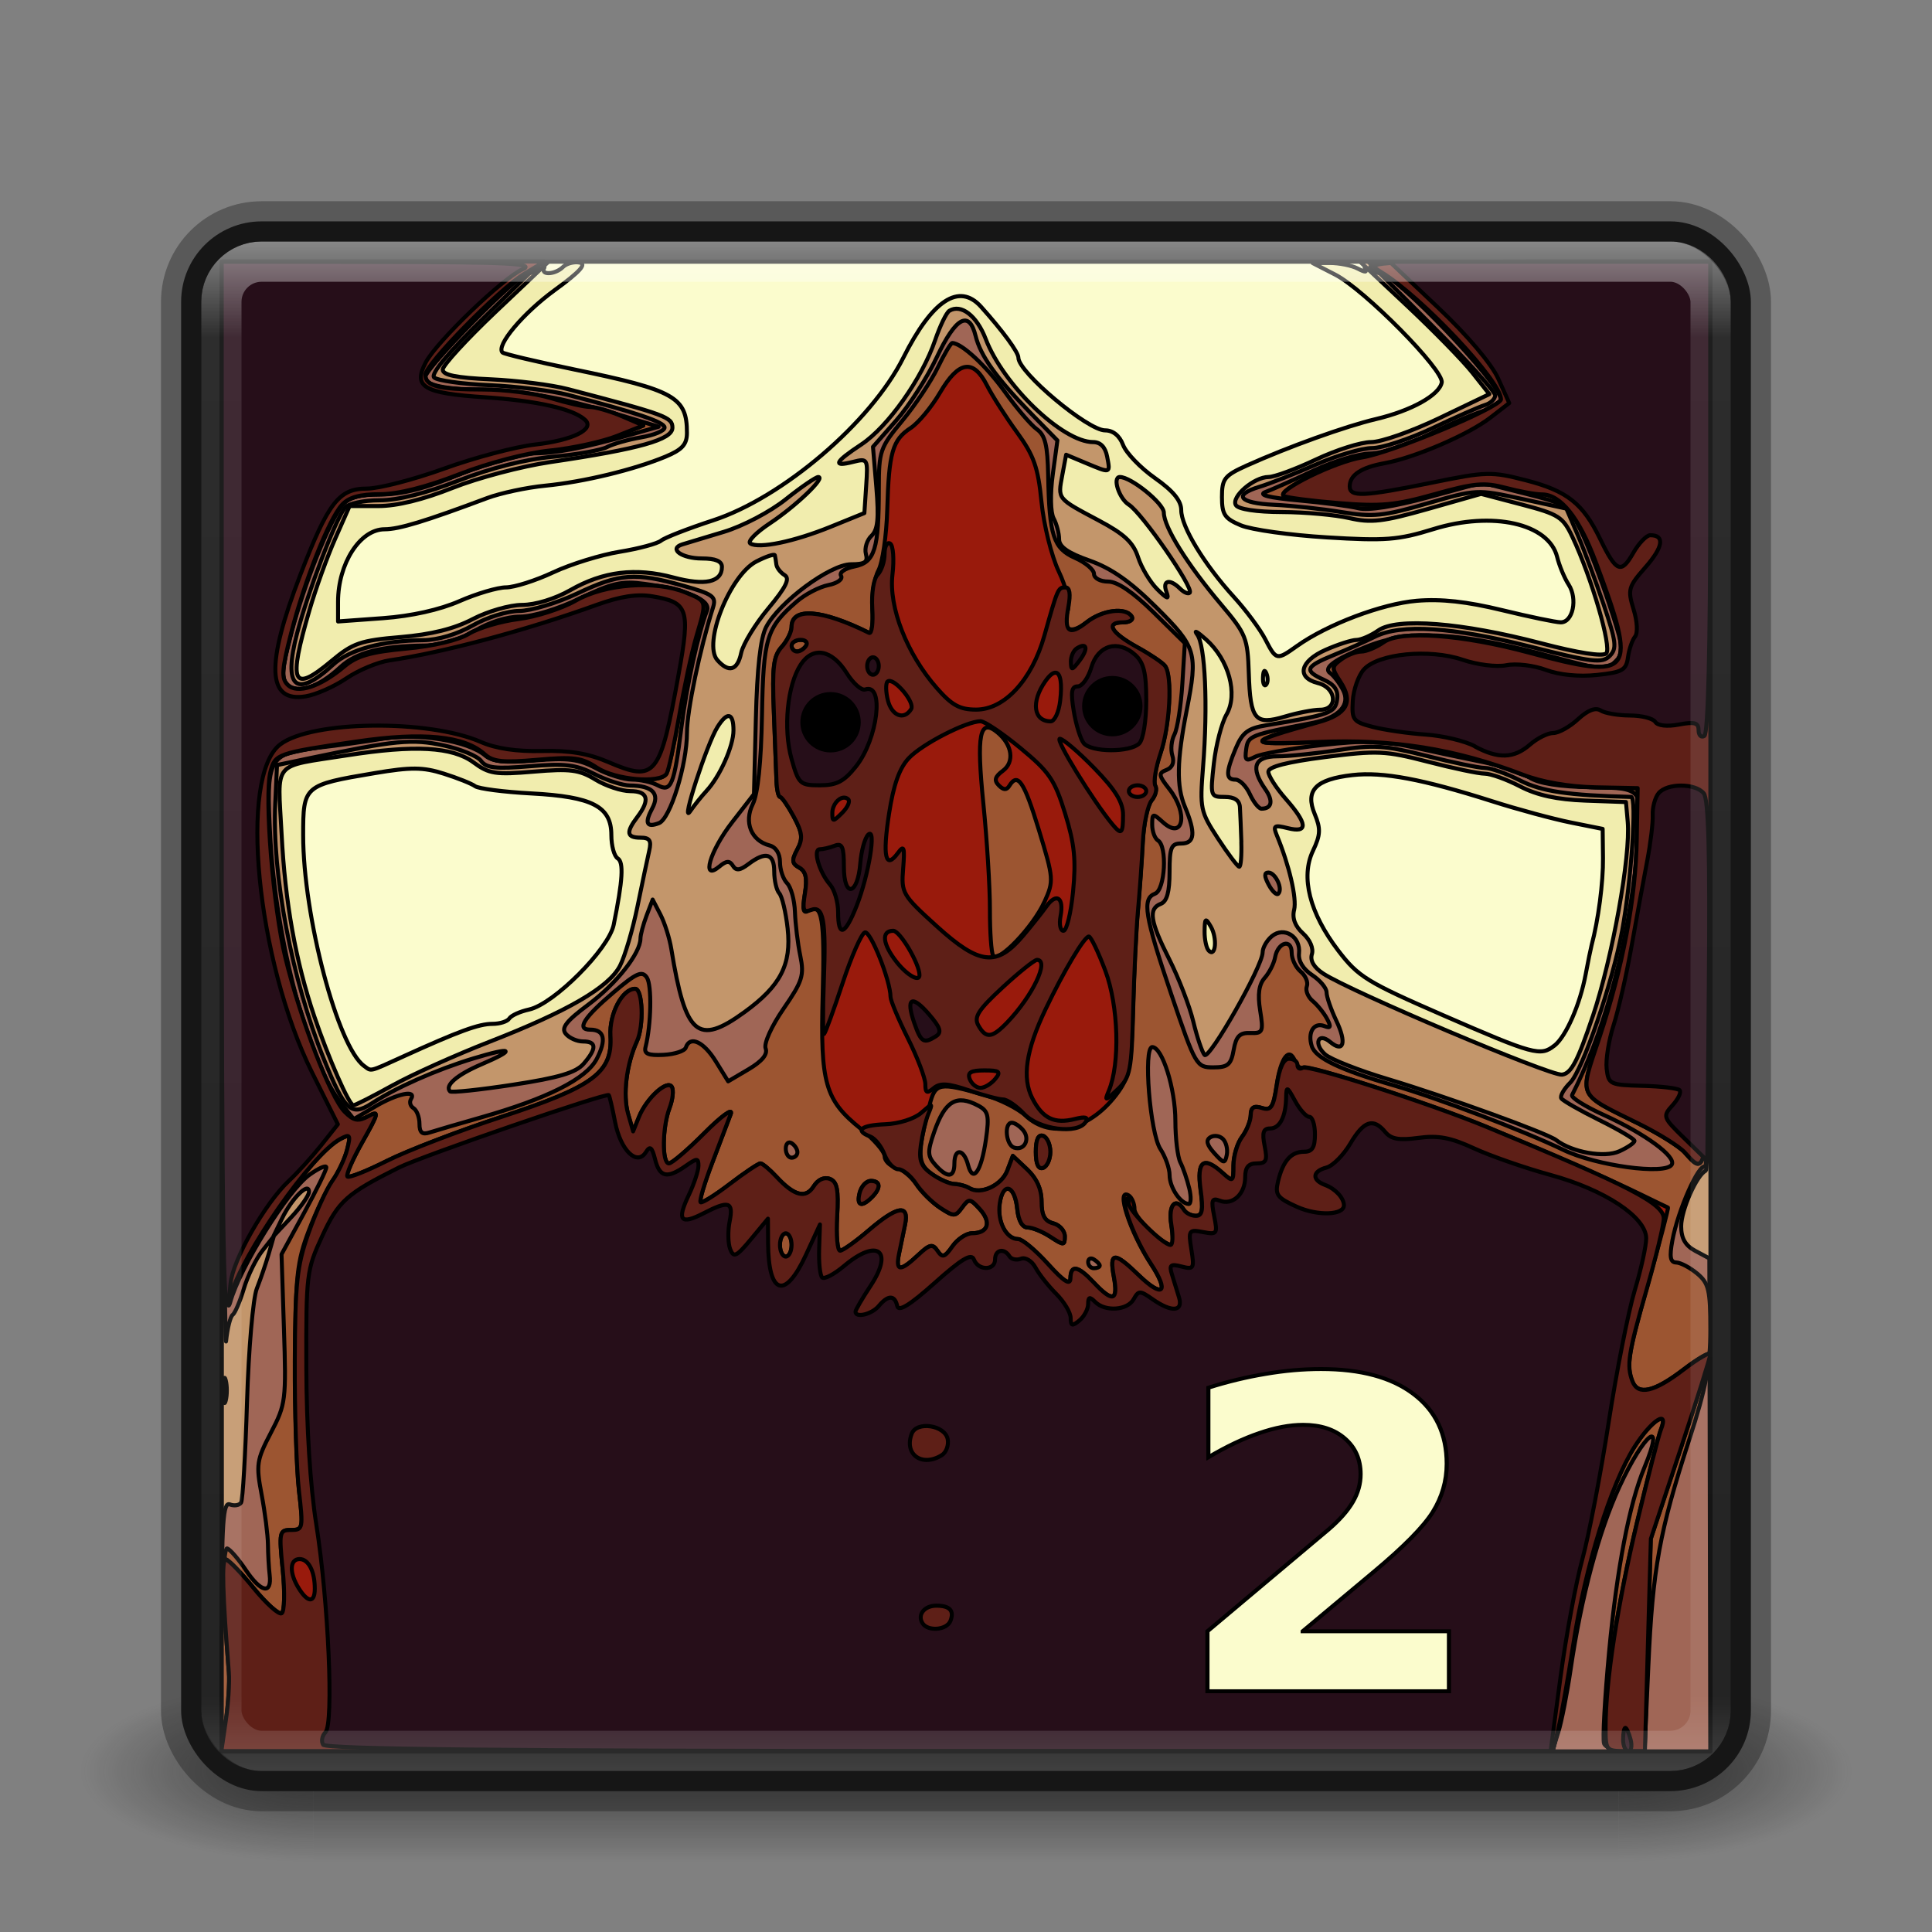 <?xml version="1.0" encoding="UTF-8" standalone="no"?>
<!-- Created with Inkscape (http://www.inkscape.org/) -->
<svg id="svg3143" xmlns:rdf="http://www.w3.org/1999/02/22-rdf-syntax-ns#" xmlns="http://www.w3.org/2000/svg" height="48" width="48" version="1.1" xmlns:cc="http://creativecommons.org/ns#" xmlns:xlink="http://www.w3.org/1999/xlink" xmlns:dc="http://purl.org/dc/elements/1.1/">
 <rect width="100%" height="100%" fill="#808080" stroke="none"/>
 <defs id="defs3145">
  <radialGradient id="radialGradient3030" gradientUnits="userSpaceOnUse" cy="43.5" cx="4.993" gradientTransform="matrix(2.004 0 0 1.4 27.988 -17.4)" r="2.5">
   <stop id="stop2883" stop-color="#181818" offset="0"/>
   <stop id="stop2885" stop-color="#181818" stop-opacity="0" offset="1"/>
  </radialGradient>
  <radialGradient id="radialGradient3032" gradientUnits="userSpaceOnUse" cy="43.5" cx="4.993" gradientTransform="matrix(2.004 0 0 1.4 -20.012 -104.4)" r="2.5">
   <stop id="stop2889" stop-color="#181818" offset="0"/>
   <stop id="stop2891" stop-color="#181818" stop-opacity="0" offset="1"/>
  </radialGradient>
  <linearGradient id="linearGradient3034" y2="39.999" gradientUnits="userSpaceOnUse" x2="25.058" y1="47.028" x1="25.058">
   <stop id="stop2895" stop-color="#181818" stop-opacity="0" offset="0"/>
   <stop id="stop2897" stop-color="#181818" offset=".5"/>
   <stop id="stop2899" stop-color="#181818" stop-opacity="0" offset="1"/>
  </linearGradient>
  <linearGradient id="linearGradient3044" y2="43" gradientUnits="userSpaceOnUse" x2="24" gradientTransform="translate(0 1)" y1="5" x1="24">
   <stop id="stop3926-7" stop-color="#fff" offset="0"/>
   <stop id="stop3928-3" stop-color="#fff" stop-opacity=".235" offset=".063"/>
   <stop id="stop3930-7" stop-color="#fff" stop-opacity=".157" offset=".951"/>
   <stop id="stop3932-1" stop-color="#fff" stop-opacity=".392" offset="1"/>
  </linearGradient>
 </defs>
 <g id="g4369">
  <g id="g3712-5" opacity=".6" transform="matrix(1.158 0 0 .643 -3.789 16.036)">
   <rect id="rect2801-3" height="7" width="5" y="40" x="38" fill="url(#radialGradient3030)"/>
   <rect id="rect3696-6" transform="scale(-1)" height="7" width="5" y="-47" x="-10" fill="url(#radialGradient3032)"/>
   <rect id="rect3700-4" height="7" width="28" y="40" x="10" fill="url(#linearGradient3034)"/>
  </g>
  <rect id="rect4285" style="color:#000000" rx="2" ry="2" height="39" width="39" y="5.5" x="4.5" fill="#111"/>
  <g id="g4952" stroke-linejoin="round" transform="matrix(.881 0 0 .907 2.527 .769)" stroke="#000" stroke-linecap="round" stroke-width=".112">
   <path id="path4968" d="m3.385 26.72v-20.4h20.989 20.989v20.4 20.4h-20.989-20.989v-20.4z" fill="#fbfccd"/>
   <path id="path4966" d="m3.385 26.72v-20.4h4.601c3.026 0 4.566 0.055 4.5 0.159-0.137 0.216 0.299 0.203 0.524-0.015 0.099-0.096 0.309-0.15 0.467-0.12 0.207 0.039 0.012 0.25-0.697 0.751-0.9 0.637-1.669 1.527-1.478 1.712 0.043 0.041 0.954 0.251 2.025 0.466 2.832 0.568 3.177 0.757 3.177 1.735 0 0.317-0.131 0.46-0.598 0.65-0.885 0.359-2.318 0.696-3.397 0.798-0.524 0.049-1.259 0.202-1.635 0.338-1.762 0.641-2.49 0.856-2.897 0.856-0.692 0-1.312 0.939-1.312 1.987v0.538l1.271-0.09c0.8-0.057 1.597-0.23 2.152-0.466 0.485-0.206 1.075-0.376 1.312-0.377 0.237-0.001 0.836-0.186 1.332-0.412s1.342-0.48 1.88-0.565c0.538-0.085 1.061-0.222 1.163-0.304 0.101-0.082 0.761-0.331 1.465-0.555 1.968-0.625 4.453-2.687 5.365-4.453 0.817-1.582 1.575-2.066 2.192-1.399 0.613 0.663 1.054 1.247 1.054 1.397 0 0.399 1.955 1.99 2.445 1.99 0.224 0 0.408 0.145 0.507 0.399 0.086 0.22 0.49 0.628 0.898 0.907 0.517 0.354 0.742 0.62 0.742 0.879 0 0.45 0.647 1.485 1.485 2.378 0.34 0.363 0.738 0.882 0.883 1.155 0.311 0.584 0.321 0.586 0.894 0.19 0.858-0.594 2.402-1.16 3.38-1.24 0.684-0.056 1.415 0.022 2.4 0.255 0.779 0.184 1.527 0.335 1.662 0.335 0.342 0 0.48-0.644 0.222-1.032-0.118-0.177-0.264-0.518-0.325-0.758-0.233-0.918-1.823-1.266-3.492-0.763-0.991 0.298-1.345 0.325-3.007 0.226-1.036-0.061-2.124-0.21-2.419-0.329-0.459-0.187-0.535-0.296-0.535-0.775 0-0.502 0.07-0.588 0.697-0.863 1.171-0.512 2.785-1.076 3.648-1.274 0.996-0.229 1.785-0.655 1.853-1.001 0.066-0.335-2.178-2.543-3.005-2.956l-0.636-0.317 0.484-0.002c0.266-0.001 0.622 0.069 0.791 0.155 0.217 0.111 0.274 0.106 0.195-0.018-0.08-0.126 1.275-0.175 4.817-0.175h4.929v20.4 20.4h-20.989-20.989v-20.4zm5.119 1.371c1.575-0.695 2.131-0.893 2.516-0.893 0.209 0 0.422-0.066 0.474-0.147s0.303-0.192 0.558-0.246c0.699-0.149 2.248-1.657 2.387-2.324 0.255-1.223 0.285-1.712 0.112-1.816-0.099-0.059-0.179-0.346-0.179-0.638 0-0.783-0.529-1.051-2.256-1.141-0.777-0.04-1.491-0.13-1.587-0.199-0.096-0.069-0.493-0.223-0.883-0.343-0.587-0.18-0.921-0.182-1.952-0.014-1.995 0.326-2.013 0.341-2.013 1.702 0 2.21 0.976 5.802 1.718 6.319 0.218 0.152 0.118 0.176 1.106-0.26zm32.463-0.296c0.328-0.252 0.722-1.126 0.881-1.952 0.068-0.351 0.143-0.709 0.167-0.797 0.19-0.689 0.33-1.724 0.322-2.391l-0.009-0.797-0.902-0.176c-0.496-0.097-1.492-0.358-2.214-0.582-1.959-0.606-3.083-0.811-3.938-0.717-1.039 0.114-1.343 0.417-1.068 1.064 0.174 0.408 0.166 0.572-0.049 1.013-0.351 0.718-0.093 1.703 0.713 2.729 0.565 0.719 0.806 0.863 2.97 1.778 2.547 1.077 2.736 1.127 3.126 0.826zm-8.119-10.19c-0.052-0.127-0.091-0.089-0.099 0.096-0.007 0.168 0.032 0.262 0.086 0.209 0.054-0.053 0.06-0.19 0.013-0.305z" fill="#f1edae"/>
   <path id="path4964" d="m3.385 26.72v-20.4h4.608 4.608l-1.492 1.374c-0.821 0.756-1.492 1.468-1.492 1.582 0 0.15 0.38 0.225 1.353 0.267 0.744 0.032 1.722 0.152 2.173 0.267 2.77 0.704 2.952 0.769 2.952 1.058 0 0.327-0.926 0.58-3.443 0.941-0.812 0.116-2.052 0.435-2.757 0.708-0.829 0.321-1.568 0.497-2.093 0.497h-0.811l-0.405 0.891c-0.223 0.49-0.549 1.368-0.724 1.952-0.61 2.028-0.49 2.3 0.618 1.4 0.603-0.49 0.817-0.561 1.95-0.654 0.866-0.071 1.515-0.228 2.032-0.492 0.42-0.214 1.044-0.388 1.394-0.389 0.374-0.001 0.931-0.167 1.36-0.405 0.929-0.516 1.841-0.624 2.909-0.345 0.887 0.231 1.366 0.129 1.366-0.291 0-0.157-0.181-0.231-0.564-0.231-0.57 0-0.95-0.266-0.553-0.386 0.118-0.036 0.645-0.19 1.169-0.343 0.532-0.155 1.304-0.548 1.745-0.89 0.435-0.337 0.849-0.612 0.919-0.612 0.225 0-0.635 0.799-1.367 1.27-0.389 0.251-0.637 0.498-0.55 0.55 0.247 0.149 1.236-0.051 2.27-0.459l0.948-0.374 0.051-0.752c0.05-0.736 0.042-0.75-0.369-0.65-0.59 0.144-0.524 0.008 0.234-0.479 0.745-0.479 1.711-1.805 2.079-2.855 0.138-0.392 0.318-0.754 0.4-0.804 0.332-0.199 0.776 0.135 1.027 0.772 0.497 1.264 2.169 2.824 3.029 2.824 0.208 0 0.344 0.137 0.395 0.398 0.092 0.467 0.107 0.463-0.604 0.174l-0.553-0.225-0.108 0.56c-0.128 0.662-0.155 0.629 1.03 1.241 0.719 0.371 0.972 0.601 1.107 1.005 0.096 0.288 0.339 0.682 0.541 0.877 0.286 0.275 0.343 0.291 0.259 0.074-0.123-0.319 0.096-0.37 0.384-0.09 0.107 0.104 0.23 0.154 0.274 0.111 0.123-0.119-1.352-2.189-1.719-2.411-0.275-0.167-0.471-0.757-0.251-0.757 0.317 0 1.239 0.726 1.239 0.975 0 0.392 0.659 1.419 1.613 2.514 0.706 0.81 0.751 0.919 0.783 1.891 0.043 1.274 0.175 1.427 1.02 1.181 0.352-0.102 0.797-0.186 0.989-0.186 0.517 0 0.468-0.603-0.06-0.731-0.617-0.151-0.51-0.599 0.219-0.911 0.346-0.148 0.735-0.27 0.865-0.27s0.409-0.117 0.619-0.261c0.523-0.356 2.352-0.217 4.58 0.349 1.062 0.27 1.75 0.374 1.848 0.279 0.161-0.157-0.412-2.072-0.955-3.19-0.265-0.546-0.385-0.621-1.432-0.887l-1.143-0.292-1.497 0.413c-1.266 0.349-1.607 0.388-2.219 0.251-0.397-0.089-1.253-0.164-1.902-0.166-0.715-0.002-1.226-0.077-1.297-0.189-0.143-0.225 0.509-0.771 0.922-0.771 0.162 0 0.763-0.215 1.335-0.478 0.572-0.263 1.272-0.478 1.557-0.478 0.284-0 1.151-0.296 1.925-0.657l1.409-0.657-0.483-0.593c-0.266-0.326-1.087-1.142-1.824-1.814l-1.34-1.221h4.941 4.941v20.4 20.4h-20.989-20.989v-20.4zm4.811 2.166c0.556-0.299 1.785-0.836 2.732-1.195 2.216-0.839 3.373-1.493 3.687-2.082 0.138-0.259 0.36-0.993 0.495-1.632 0.135-0.639 0.283-1.323 0.33-1.52 0.067-0.281 0.014-0.359-0.245-0.359-0.393 0-0.417-0.148-0.09-0.567 0.367-0.472 0.301-0.708-0.2-0.708-0.248-0-0.691-0.143-0.984-0.317-0.455-0.27-0.711-0.302-1.74-0.217-1.079 0.089-1.258 0.062-1.698-0.254-0.595-0.427-1.657-0.484-3.572-0.192-2.13 0.325-1.947 0.111-1.838 2.154 0.1 1.881 0.397 3.488 0.923 4.998 0.397 1.139 0.983 2.434 1.101 2.434 0.049 0 0.543-0.244 1.099-0.543zm33.851-1.889c0.557-1.612 1.073-4.4 0.987-5.337l-0.049-0.538-1.148-0.04c-0.798-0.028-1.358-0.146-1.838-0.389-0.38-0.192-0.829-0.349-0.999-0.349s-0.892-0.147-1.605-0.327c-1.195-0.301-1.422-0.311-2.896-0.127-1.069 0.133-1.599 0.266-1.599 0.401 0 0.111 0.221 0.446 0.492 0.746 0.619 0.685 0.636 0.942 0.055 0.8-0.383-0.093-0.421-0.069-0.308 0.196 0.352 0.829 0.568 1.732 0.488 2.042-0.059 0.229 0.026 0.448 0.25 0.645 0.198 0.174 0.303 0.412 0.251 0.57-0.057 0.175 0.057 0.363 0.32 0.531 0.767 0.489 6.404 2.806 6.733 2.768 0.259-0.03 0.441-0.365 0.865-1.593zm-10.77-2.464c-0.149-0.249-0.171-0.233-0.175 0.128-0.003 0.226 0.05 0.466 0.118 0.532 0.197 0.193 0.244-0.348 0.057-0.66zm0.862-2.316c-0.013-0.372-0.031-0.803-0.041-0.956-0.012-0.187-0.153-0.279-0.429-0.279-0.404 0-0.409-0.017-0.306-0.916 0.058-0.504 0.219-1.109 0.358-1.344 0.329-0.557 0.066-1.496-0.576-2.052-0.247-0.214-0.36-0.276-0.253-0.138 0.229 0.292 0.305 1.954 0.166 3.638-0.093 1.129-0.075 1.212 0.421 1.95 0.285 0.424 0.555 0.772 0.6 0.773 0.045 0.001 0.071-0.302 0.058-0.674zm-15.09-1.394c0.38-0.392 0.767-1.231 0.767-1.665 0-0.487-0.175-0.522-0.452-0.09-0.298 0.464-1.043 2.689-0.774 2.313 0.125-0.175 0.332-0.426 0.46-0.558zm0.984-3.785c0.052-0.241 0.396-0.791 0.766-1.221 0.5-0.583 0.618-0.816 0.459-0.911-0.117-0.07-0.222-0.202-0.233-0.293s-0.03-0.203-0.041-0.249-0.246 0.03-0.522 0.168c-0.749 0.376-1.512 2.248-1.101 2.701 0.323 0.356 0.569 0.285 0.672-0.196z" fill="#c3966b"/>
   <path id="path4962" d="m3.385 43.698c0-2.866 0.037-3.408 0.229-3.336 0.126 0.047 0.268 0.024 0.316-0.05 0.048-0.075 0.123-1.317 0.168-2.76 0.045-1.443 0.169-2.839 0.276-3.102 0.107-0.263 0.258-0.693 0.337-0.956l0.143-0.478-0.324 0.398c-0.178 0.219-0.413 0.686-0.521 1.036-0.109 0.351-0.251 0.675-0.316 0.719-0.065 0.045-0.149 0.368-0.185 0.718-0.037 0.349-0.079-6.16-0.094-14.466l-0.028-15.1h4.505 4.505l-1.591 1.509c-1.028 0.975-1.534 1.563-1.431 1.662 0.088 0.084 0.788 0.179 1.554 0.211 0.767 0.032 1.763 0.151 2.214 0.264 1.924 0.482 2.73 0.747 2.732 0.896 0.001 0.088-0.296 0.209-0.66 0.269-0.364 0.06-0.798 0.18-0.962 0.266-0.165 0.086-0.851 0.205-1.524 0.265-0.779 0.069-1.747 0.306-2.659 0.651-0.931 0.352-1.714 0.542-2.235 0.542-0.441 0-0.877 0.089-0.97 0.199-0.267 0.314-1.038 2.277-1.353 3.441-0.404 1.497-0.037 1.806 1.019 0.859 0.46-0.412 1.384-0.656 2.536-0.667 0.413-0.004 0.96-0.163 1.394-0.403 0.399-0.222 0.978-0.397 1.314-0.398 0.33-0.001 1.068-0.217 1.64-0.48 1.194-0.549 1.628-0.58 2.968-0.215 0.858 0.234 0.954 0.301 0.858 0.598-0.376 1.16-0.734 2.827-0.735 3.428-0.002 0.887-0.472 2.362-0.79 2.481-0.35 0.131-0.412-0-0.191-0.402 0.225-0.408 0.009-0.624-0.625-0.628-0.207-0.001-0.658-0.142-1.003-0.314-0.522-0.259-0.828-0.295-1.821-0.214-0.963 0.078-1.229 0.05-1.377-0.146-0.1-0.133-0.578-0.325-1.061-0.425-0.886-0.185-1.352-0.141-3.791 0.355l-0.902 0.184-0.05 1.036c-0.095 1.953 0.47 4.85 1.369 7.012 0.591 1.422 0.772 1.586 1.348 1.222 0.69-0.437 1.827-0.926 2.868-1.233 1.121-0.331 1.226-0.254 0.223 0.163-0.686 0.286-1.039 0.582-0.879 0.738 0.041 0.04 0.841-0.043 1.779-0.182 1.296-0.193 1.774-0.332 1.992-0.578 0.37-0.418 0.364-0.607-0.021-0.607-0.169 0-0.388-0.094-0.486-0.209-0.138-0.161 0.009-0.346 0.644-0.806 0.787-0.571 1.46-1.402 1.462-1.804 0-0.104 0.078-0.386 0.172-0.628l0.172-0.439 0.218 0.408c0.12 0.225 0.259 0.65 0.308 0.946 0.399 2.372 0.741 2.659 2.063 1.728 1.017-0.716 1.329-1.304 1.217-2.291-0.051-0.446-0.157-0.88-0.235-0.963-0.079-0.083-0.143-0.352-0.143-0.598 0-0.495-0.24-0.561-0.728-0.202-0.239 0.175-0.348 0.187-0.438 0.045-0.091-0.144-0.182-0.139-0.379 0.02-0.524 0.423-0.275-0.418 0.358-1.211l0.616-0.771 0.053-2.065c0.036-1.398 0.129-2.209 0.289-2.509 0.363-0.683 1.808-1.721 2.394-1.721 0.395 0 0.481-0.058 0.42-0.284-0.042-0.156 0.029-0.379 0.157-0.496 0.178-0.162 0.211-0.475 0.138-1.325l-0.095-1.113 0.655-0.723c0.36-0.397 0.877-1.18 1.148-1.738 0.53-1.09 0.91-1.292 1.091-0.578 0.138 0.545 0.58 1.147 1.552 2.114l0.755 0.75-0.13 0.928c-0.075 0.539-0.065 1.045 0.024 1.207 0.085 0.154 0.154 0.411 0.154 0.571 0 0.208 0.246 0.376 0.861 0.586 0.616 0.211 1.153 0.577 1.886 1.286 1.126 1.089 1.17 1.236 0.851 2.816-0.278 1.378-0.292 2.076-0.052 2.635 0.312 0.726 0.283 1.012-0.103 1.012-0.283 0-0.328 0.106-0.328 0.78 0 0.546-0.074 0.807-0.246 0.872-0.359 0.134-0.305 0.475 0.239 1.522 0.267 0.513 0.572 1.282 0.678 1.709 0.106 0.426 0.248 0.834 0.315 0.907 0.134 0.145 1.638-2.431 1.638-2.806 0-0.129 0.117-0.329 0.26-0.444 0.345-0.278 0.82 0.012 0.767 0.47-0.024 0.207 0.116 0.432 0.369 0.593 0.224 0.143 0.408 0.356 0.408 0.475s0.124 0.468 0.275 0.777c0.295 0.602 0.209 0.89-0.175 0.58-0.343-0.277-0.476 0.055-0.138 0.344 0.156 0.133 0.947 0.436 1.759 0.672 1.643 0.478 4.502 1.484 4.755 1.674 0.45 0.336 1.359 0.491 1.783 0.304 0.237-0.105 0.427-0.233 0.424-0.285-0.004-0.052-0.453-0.309-0.999-0.572-0.546-0.263-1.025-0.529-1.065-0.592-0.04-0.063 0.072-0.255 0.25-0.427 0.351-0.341 1.199-2.751 1.467-4.172 0.259-1.37 0.417-3.653 0.253-3.657-1.77-0.042-2.528-0.151-3.132-0.451-0.38-0.188-0.827-0.343-0.994-0.343-0.167 0-0.909-0.149-1.649-0.331-1.17-0.288-1.494-0.308-2.481-0.159-0.625 0.094-1.399 0.171-1.719 0.171-0.654 0-0.771 0.306-0.343 0.9 0.231 0.32 0.188 0.535-0.107 0.535-0.077 0-0.224-0.179-0.327-0.398-0.103-0.219-0.286-0.398-0.406-0.398-0.279 0-0.277-0.196 0.008-0.858 0.186-0.433 0.342-0.548 0.861-0.631 1.802-0.29 1.944-0.34 1.997-0.702 0.037-0.254-0.068-0.408-0.369-0.541-0.576-0.255-0.533-0.361 0.276-0.682 0.383-0.152 0.906-0.378 1.161-0.502 0.732-0.357 2.182-0.267 4.363 0.269 1.768 0.435 2.043 0.466 2.253 0.262 0.211-0.205 0.19-0.377-0.168-1.411-0.225-0.648-0.553-1.504-0.73-1.903l-0.321-0.725-1.264-0.267c-1.255-0.265-1.274-0.264-2.666 0.128-1.233 0.347-1.522 0.376-2.404 0.235-0.552-0.088-1.409-0.178-1.905-0.2-0.99-0.044-1.177-0.27-0.41-0.495 0.271-0.079 0.977-0.35 1.571-0.601 0.593-0.252 1.312-0.457 1.596-0.457 0.284 0 1.053-0.247 1.709-0.548 0.655-0.302 1.321-0.586 1.478-0.632 0.158-0.046 0.287-0.166 0.287-0.266 0-0.1-0.803-0.963-1.786-1.917l-1.786-1.735h4.819 4.819v12.418c0 6.83-0.055 12.442-0.123 12.471-0.255 0.11-0.697 1.077-0.697 1.525 0 0.33 0.116 0.527 0.397 0.673l0.397 0.206 0.013 6.753 0.013 6.753h-20.989-20.989v-3.421zm2.46-11.9c0-0.285-0.485 0.18-0.758 0.728l-0.244 0.49 0.501-0.52c0.276-0.286 0.501-0.6 0.501-0.697zm-2.422 5.441c0-0.307 0.034-0.432 0.075-0.279 0.041 0.153 0.041 0.404 0 0.558s-0.075 0.028-0.075-0.279zm29.486-13.853c-0.127-0.23-0.129-0.332-0.008-0.332 0.199 0 0.415 0.447 0.28 0.578-0.049 0.048-0.171-0.063-0.272-0.246z" fill="#a06656"/>
   <path id="path4960" d="m3.385 44.317c0-1.68 0.062-2.781 0.154-2.749 0.085 0.029 0.325 0.3 0.533 0.602 0.42 0.607 0.73 0.665 0.664 0.122-0.024-0.194-0.045-0.567-0.048-0.83-0.003-0.263-0.083-0.878-0.178-1.367-0.161-0.825-0.142-0.947 0.262-1.699 0.419-0.778 0.433-0.887 0.367-2.847l-0.068-2.039 0.631-1.124c0.347-0.618 0.632-1.183 0.633-1.255 0.001-0.072-0.211 0.017-0.472 0.198-0.613 0.424-1.967 2.537-2.238 3.493-0.176 0.62-0.213-1.675-0.225-13.88l-0.015-14.622h4.519c2.971 0 4.484 0.055 4.418 0.159-0.056 0.088-0.195 0.159-0.309 0.159-0.252 0-2.889 2.598-2.889 2.846 0 0.23 0.471 0.323 1.968 0.386 1.204 0.051 1.986 0.2 3.742 0.715l0.872 0.256-0.79 0.217c-1.357 0.372-2.079 0.507-2.764 0.514-0.37 0.004-1.272 0.253-2.043 0.565-0.967 0.391-1.634 0.558-2.223 0.558-0.6 0-0.912 0.08-1.085 0.279-0.37 0.424-1.084 2.155-1.45 3.513-0.273 1.012-0.291 1.25-0.109 1.427 0.273 0.265 0.867 0.071 1.484-0.485 0.453-0.408 1.158-0.582 2.398-0.594 0.488-0.004 0.96-0.14 1.394-0.399 0.395-0.236 0.905-0.393 1.281-0.393 0.363-0 1.071-0.21 1.689-0.499 0.901-0.422 1.18-0.483 1.827-0.397 1.186 0.158 1.87 0.442 1.755 0.73-0.247 0.617-0.577 2.08-0.72 3.185-0.206 1.6-0.29 1.799-0.672 1.6-0.165-0.086-0.49-0.156-0.722-0.156s-0.687-0.139-1.013-0.308c-0.485-0.253-0.794-0.291-1.723-0.216-0.865 0.071-1.199 0.037-1.417-0.143-0.475-0.391-1.891-0.617-2.861-0.456-0.477 0.079-1.292 0.19-1.81 0.246-1.434 0.156-1.501 0.276-1.378 2.464 0.16 2.842 1.07 6.149 2.005 7.288l0.35 0.427 0.607-0.348c0.621-0.356 1.175-0.466 1.006-0.2-0.052 0.082-0.019 0.193 0.072 0.248s0.167 0.248 0.167 0.428c0 0.241 0.076 0.304 0.287 0.237 0.158-0.05 0.803-0.233 1.435-0.408 1.891-0.522 2.987-1.061 3.279-1.611 0.278-0.523 0.214-0.797-0.187-0.797-0.394 0-0.183-0.328 0.658-1.021 0.643-0.53 0.806-0.601 0.94-0.408 0.145 0.21 0.124 1.287-0.037 1.907-0.047 0.182 0.074 0.233 0.507 0.212 0.313-0.015 0.596-0.105 0.629-0.199 0.115-0.336 0.502-0.164 0.845 0.376l0.349 0.548 0.576-0.33c0.383-0.22 0.544-0.411 0.481-0.571-0.054-0.136 0.165-0.608 0.505-1.088 0.535-0.754 0.586-0.913 0.472-1.451-0.071-0.332-0.138-0.871-0.15-1.198s-0.112-0.682-0.222-0.789c-0.11-0.108-0.2-0.368-0.2-0.578 0-0.233-0.115-0.411-0.295-0.456-0.518-0.132-0.727-0.634-0.472-1.133 0.144-0.283 0.235-1.136 0.259-2.428 0.039-2.126 0.126-2.404 0.98-3.12 0.237-0.199 0.638-0.402 0.892-0.451 0.257-0.05 0.416-0.163 0.358-0.254-0.058-0.092 0.109-0.205 0.382-0.258 0.57-0.111 0.684-0.466 0.684-2.136 0-1.025 0.033-1.117 0.66-1.853 0.363-0.426 0.812-1.079 0.998-1.452 0.186-0.373 0.371-0.677 0.412-0.677 0.262 0 0.964 0.632 1.479 1.331 0.332 0.451 0.74 0.914 0.905 1.029 0.237 0.164 0.305 0.436 0.321 1.275 0.03 1.64 0.148 1.989 0.759 2.251 0.293 0.125 0.533 0.323 0.533 0.438 0 0.117 0.178 0.21 0.399 0.21 0.261 0 0.703 0.291 1.281 0.843l0.882 0.843-0.07 1.109c-0.039 0.61-0.139 1.237-0.224 1.394-0.085 0.157-0.111 0.417-0.058 0.579 0.061 0.186-0 0.33-0.167 0.392-0.232 0.087-0.223 0.147 0.077 0.518 0.547 0.676 0.401 1.421-0.179 0.911-0.282-0.248-0.3-0.244-0.3 0.07 0 0.184 0.074 0.378 0.164 0.433 0.267 0.16 0.2 1.351-0.082 1.456-0.374 0.139-0.298 0.597 0.46 2.767 0.681 1.95 0.706 1.992 1.182 1.992 0.411 0 0.5-0.074 0.574-0.478 0.069-0.376 0.17-0.475 0.469-0.464 0.354 0.013 0.374-0.031 0.277-0.619-0.073-0.443-0.034-0.711 0.13-0.891 0.129-0.142 0.261-0.395 0.292-0.563 0.079-0.416 0.468-0.52 0.468-0.126 0 0.172 0.114 0.405 0.253 0.517 0.139 0.112 0.218 0.295 0.174 0.406s0.031 0.291 0.165 0.4c0.135 0.109 0.317 0.328 0.404 0.486 0.123 0.223 0.106 0.269-0.074 0.201-0.298-0.111-0.479 0.171-0.355 0.551 0.106 0.325 0.809 0.652 2.303 1.071 1.246 0.35 3.676 1.247 4.795 1.771 0.922 0.432 2.87 0.69 3.052 0.404 0.138-0.217-0.746-0.846-1.917-1.363-0.527-0.232-0.929-0.478-0.893-0.545 0.863-1.647 1.486-3.792 1.775-6.105 0.295-2.364 0.329-2.3-1.256-2.327-0.882-0.015-1.463-0.105-1.722-0.267-0.215-0.134-0.796-0.323-1.292-0.419-0.496-0.096-1.381-0.278-1.968-0.405-0.856-0.185-1.372-0.197-2.624-0.061-0.857 0.093-1.693 0.238-1.857 0.322-0.253 0.129-0.291 0.096-0.246-0.213 0.054-0.369 0.105-0.389 1.857-0.715 0.756-0.141 1.096-0.495 0.872-0.91-0.101-0.186-0.264-0.394-0.364-0.461-0.205-0.139 0.143-0.381 1.049-0.729 1.236-0.475 2.613-0.397 5.29 0.303 1.336 0.349 1.456 0.357 1.708 0.112 0.252-0.245 0.239-0.356-0.179-1.586-0.248-0.727-0.611-1.637-0.807-2.021-0.342-0.672-0.401-0.71-1.568-0.995l-1.212-0.296-1.523 0.403c-0.939 0.249-1.688 0.363-1.955 0.297-0.238-0.058-1-0.155-1.693-0.216-0.836-0.073-1.149-0.15-0.932-0.229 0.18-0.065 0.791-0.329 1.356-0.586 0.565-0.258 1.287-0.468 1.603-0.468 0.324 0 1.056-0.233 1.678-0.535 0.607-0.294 1.306-0.582 1.554-0.641 0.248-0.058 0.45-0.194 0.449-0.302-0.005-0.43-2.99-3.463-3.409-3.463-0.097 0-0.223-0.072-0.278-0.159-0.067-0.105 1.556-0.159 4.746-0.159h4.847v12.441c0 7.151-0.062 12.404-0.145 12.354-0.174-0.105-0.766 1.187-0.925 2.02-0.086 0.451-0.06 0.599 0.109 0.603 0.123 0.003 0.389 0.14 0.592 0.304 0.324 0.263 0.369 0.448 0.369 1.533 0 0.983-0.12 1.595-0.59 3.002-0.845 2.535-1.034 3.543-1.156 6.191l-0.109 2.351h-0.531c-0.292 0-0.567-0.091-0.611-0.203s0.02-1.241 0.142-2.51c0.219-2.278 0.569-4.052 0.996-5.051 0.601-1.405 0-0.956-0.705 0.527-0.585 1.23-1.077 3.022-1.376 5.006-0.099 0.657-0.255 1.428-0.346 1.713l-0.166 0.518h-18.763-18.763v-2.802zm24.761-10.496c0-0.039-0.074-0.115-0.164-0.169-0.09-0.054-0.164-0.023-0.164 0.07s0.074 0.169 0.164 0.169 0.164-0.032 0.164-0.07zm2.522-2.121c-0.059-0.241-0.171-0.559-0.249-0.707s-0.141-0.659-0.141-1.136c0-0.881-0.368-2.022-0.652-2.022-0.257 0-0.064 2.357 0.229 2.791 0.143 0.212 0.26 0.534 0.26 0.716 0 0.333 0.302 0.778 0.536 0.79 0.069 0.003 0.078-0.191 0.018-0.432zm-6.622-0.677c0-0.431 0.266-0.405 0.385 0.037 0.138 0.514 0.375 0.184 0.506-0.704 0.095-0.645 0.065-0.77-0.216-0.916-0.617-0.321-0.941-0.133-1.246 0.723-0.193 0.542-0.188 0.657 0.036 0.9 0.339 0.368 0.535 0.353 0.535-0.04zm7.573-0.672c-0.091-0.088-0.25-0.109-0.354-0.047-0.134 0.08-0.102 0.207 0.109 0.434 0.269 0.29 0.303 0.294 0.354 0.047 0.031-0.15-0.018-0.346-0.109-0.434zm-12 0.363c0-0.082-0.074-0.194-0.164-0.248-0.09-0.054-0.164 0.013-0.164 0.15s0.074 0.248 0.164 0.248 0.164-0.067 0.164-0.15zm6.366-0.602c-0.096-0.113-0.239-0.205-0.319-0.205-0.224 0-0.169 0.602 0.061 0.68 0.289 0.097 0.467-0.23 0.258-0.475z" fill="#9c5531"/>
   <path id="path4958" d="m3.5 46.283c0.069-0.46 0.108-1.052 0.086-1.315-0.178-2.165-0.206-3.107-0.09-3.1 0.075 0.004 0.429 0.357 0.787 0.784s0.716 0.738 0.794 0.691c0.078-0.047 0.091-0.579 0.029-1.183-0.108-1.048-0.098-1.097 0.236-1.097 0.334 0 0.344-0.046 0.222-1.076-0.07-0.592-0.121-2.224-0.113-3.626 0.013-2.257 0.058-2.66 0.392-3.506 0.207-0.526 0.509-1.14 0.671-1.365 0.162-0.224 0.346-0.609 0.409-0.854 0.104-0.402 0.085-0.43-0.197-0.283-0.811 0.422-2.771 3.153-3.104 4.325-0.17 0.599-0.209-1.831-0.221-13.816l-0.015-14.543 4.55 0.001 4.55 0.001-0.574 0.338c-0.711 0.419-2.788 2.478-2.788 2.764 0 0.307 0.386 0.403 1.627 0.403 0.61 0 1.471 0.107 1.913 0.237 0.443 0.131 0.936 0.238 1.097 0.239 0.161 0.001 0.567 0.115 0.902 0.254l0.61 0.253-0.743 0.289c-0.409 0.159-1.257 0.339-1.886 0.4-0.666 0.065-1.741 0.338-2.577 0.654-0.928 0.351-1.714 0.542-2.229 0.542-0.563 0-0.875 0.085-1.067 0.292-0.372 0.399-1.058 2.081-1.437 3.521-0.262 0.996-0.278 1.228-0.095 1.406 0.269 0.261 0.913 0.059 1.599-0.502 0.355-0.29 0.745-0.4 1.74-0.489 0.774-0.069 1.478-0.231 1.776-0.408 0.272-0.161 0.899-0.342 1.394-0.402 0.495-0.06 1.221-0.287 1.613-0.504 0.831-0.462 2.253-0.563 3.1-0.222 0.616 0.248 0.604 0.2 0.296 1.223-0.13 0.432-0.348 1.415-0.484 2.184-0.136 0.769-0.292 1.468-0.347 1.554-0.177 0.278-1.447 0.172-1.966-0.164-0.424-0.275-0.656-0.304-1.684-0.216-0.963 0.083-1.247 0.054-1.478-0.15-0.574-0.505-1.736-0.617-3.618-0.349-2.237 0.319-2.299 0.34-2.425 0.828-0.178 0.688 0.074 3.715 0.424 5.104 0.426 1.689 1.272 3.821 1.672 4.209 0.257 0.249 0.375 0.271 0.664 0.121 0.317-0.165 0.301-0.097-0.159 0.696-0.281 0.483-0.474 0.914-0.429 0.957 0.044 0.043 0.547-0.15 1.116-0.428 0.57-0.279 2.024-0.822 3.231-1.207 2.604-0.83 3.134-1.213 3.072-2.221-0.036-0.6 0.335-1.287 0.696-1.287 0.215 0 0.251 1.01 0.052 1.434-0.298 0.634-0.403 1.474-0.25 1.992l0.142 0.478 0.166-0.398c0.213-0.512 0.795-1.027 0.926-0.821 0.055 0.086 0.025 0.346-0.066 0.579-0.206 0.526-0.216 1.517-0.016 1.517 0.082 0 0.536-0.377 1.008-0.837 0.472-0.46 0.803-0.693 0.736-0.518s-0.303 0.776-0.522 1.335c-0.22 0.559-0.369 1.046-0.332 1.082 0.037 0.036 0.41-0.188 0.828-0.498s0.806-0.564 0.863-0.564 0.26 0.165 0.453 0.367c0.502 0.527 0.827 0.607 1.05 0.259 0.116-0.181 0.294-0.26 0.453-0.201 0.207 0.077 0.25 0.291 0.206 1.032-0.03 0.514 0.008 0.934 0.084 0.934 0.076-0 0.44-0.251 0.808-0.558 0.806-0.67 1.145-0.723 1.024-0.159l-0.17 0.797c-0.105 0.492 0.032 0.503 0.534 0.044 0.331-0.302 0.412-0.32 0.551-0.12 0.137 0.198 0.203 0.179 0.421-0.124 0.142-0.197 0.393-0.359 0.557-0.359 0.451 0 0.549-0.3 0.216-0.658-0.277-0.298-0.311-0.301-0.502-0.047-0.191 0.254-0.232 0.254-0.618 0.008-0.228-0.145-0.529-0.434-0.67-0.643-0.141-0.209-0.4-0.416-0.576-0.461-0.176-0.045-0.32-0.184-0.32-0.309 0-0.125-0.303-0.464-0.673-0.753-1.008-0.787-1.141-1.243-1.073-3.655 0.06-2.093-0.017-2.548-0.393-2.322-0.159 0.096-0.185-0.011-0.111-0.456 0.072-0.43 0.031-0.616-0.157-0.719-0.21-0.114-0.219-0.201-0.056-0.498 0.164-0.297 0.146-0.454-0.101-0.9-0.164-0.297-0.338-0.54-0.385-0.54s-0.092-0.197-0.101-0.438c-0.008-0.241-0.042-1.097-0.075-1.903-0.05-1.213-0.012-1.516 0.22-1.766 0.154-0.165 0.28-0.413 0.28-0.55 0-0.545 0.85-0.481 2.186 0.164 0.075 0.036 0.117-0.247 0.094-0.629-0.024-0.382 0.053-0.867 0.169-1.077 0.117-0.21 0.23-0.964 0.251-1.674 0.047-1.567 0.147-1.905 0.66-2.231 0.218-0.139 0.591-0.575 0.829-0.971 0.524-0.869 0.938-0.932 1.321-0.2 0.149 0.285 0.53 0.864 0.847 1.287 0.481 0.642 0.595 0.957 0.693 1.913 0.065 0.629 0.282 1.48 0.483 1.892 0.22 0.452 0.323 0.878 0.259 1.074-0.175 0.536 0.06 0.685 0.522 0.332 0.448-0.342 1.11-0.426 1.278-0.162 0.056 0.088-0.057 0.159-0.25 0.159-0.508 0-0.333 0.287 0.418 0.688 0.359 0.191 0.707 0.42 0.773 0.507 0.209 0.276 0.136 1.633-0.128 2.388-0.139 0.399-0.207 0.799-0.15 0.889s0.012 0.271-0.1 0.402c-0.112 0.131-0.225 0.648-0.251 1.149-0.026 0.5-0.087 1.34-0.136 1.866-0.049 0.526-0.11 1.748-0.137 2.715-0.041 1.51-0.099 1.828-0.408 2.25-0.761 1.038-1.892 1.323-2.619 0.659-0.212-0.194-0.734-0.449-1.158-0.567-1.29-0.358-1.392-0.339-1.554 0.282-0.351 1.347-0.342 1.603 0.066 1.884 0.214 0.147 0.499 0.27 0.634 0.273 0.135 0.003 0.326 0.054 0.422 0.112 0.319 0.192 0.911-0.074 1.071-0.482l0.156-0.4 0.405 0.37c0.267 0.244 0.405 0.543 0.405 0.881 0 0.377 0.086 0.533 0.328 0.595 0.18 0.046 0.328 0.206 0.328 0.356 0 0.253-0.029 0.254-0.404 0.015-0.222-0.142-0.513-0.257-0.646-0.257-0.151 0-0.261-0.189-0.293-0.506-0.067-0.655-0.401-0.761-0.493-0.155-0.075 0.499 0.179 0.98 0.519 0.98 0.113 0 0.489 0.305 0.836 0.677 0.452 0.485 0.632 0.598 0.637 0.398 0.009-0.385 0.21-0.349 0.663 0.12 0.528 0.546 0.69 0.5 0.563-0.159-0.133-0.69 0.008-0.7 0.697-0.051 0.685 0.645 0.877 0.477 0.349-0.305-0.593-0.877-1.001-2.101-0.626-1.876 0.09 0.054 0.164 0.224 0.164 0.378 0 0.235 0.797 0.977 1.049 0.977 0.043 0 0.036-0.251-0.015-0.558-0.089-0.535 0.123-0.77 0.36-0.398 0.056 0.088 0.206 0.159 0.334 0.159 0.182 0 0.211-0.157 0.132-0.717-0.111-0.79 0.084-0.931 0.627-0.453 0.284 0.25 0.3 0.239 0.3-0.209 0-0.26 0.108-0.612 0.241-0.782s0.243-0.44 0.246-0.599c0.004-0.21 0.09-0.264 0.314-0.194 0.262 0.081 0.325-0.014 0.419-0.623 0.118-0.764 0.358-1.067 0.52-0.657 0.054 0.137 0.157 0.213 0.229 0.17 0.145-0.087 3.624 1.009 5.164 1.626 1.654 0.663 3.569 1.478 4.345 1.848 0.406 0.193 0.756 0.357 0.778 0.364 0.022 0.007-0.218 0.899-0.533 1.984-0.59 2.032-0.643 2.342-0.473 2.772 0.157 0.397 0.611 0.298 1.435-0.313 0.419-0.311 0.761-0.502 0.761-0.424 0 0.077-0.377 1.246-0.838 2.597l-0.838 2.456-0.084 2.909-0.084 2.909h-0.554c-0.541 0-0.554-0.015-0.554-0.669 0-1.23 0.341-3.374 0.896-5.626 0.302-1.227 0.601-2.357 0.664-2.51 0.239-0.58-0.271-0.255-0.749 0.477-0.666 1.021-1.379 3.253-1.718 5.38-0.154 0.964-0.347 2.022-0.43 2.351l-0.151 0.598h-18.775-18.775l0.126-0.837zm32.025-7.371c0-0.131-0.111-0.239-0.246-0.239s-0.246 0.108-0.246 0.239 0.111 0.239 0.246 0.239 0.246-0.108 0.246-0.239zm-0.984-0.239c0-0.088-0.074-0.159-0.164-0.159s-0.164 0.072-0.164 0.159 0.074 0.159 0.164 0.159 0.164-0.072 0.164-0.159zm-15.086-5.419c0-0.175-0.074-0.319-0.164-0.319s-0.164 0.143-0.164 0.319 0.074 0.319 0.164 0.319 0.164-0.143 0.164-0.319zm7.128-9.392c0.27-0.581 0.265-0.639-0.155-1.978-0.416-1.325-0.593-1.582-0.832-1.207-0.078 0.123-0.164 0.12-0.297-0.011-0.14-0.138-0.111-0.238 0.115-0.401 0.333-0.239 0.265-0.712-0.151-1.048-0.505-0.407-0.598 0.041-0.4 1.944 0.103 0.996 0.187 2.308 0.185 2.915-0.001 0.607 0.039 1.169 0.09 1.249 0.14 0.22 1.128-0.783 1.444-1.464zm-6.718-7.024c0.056-0.088-0.014-0.159-0.154-0.159-0.141 0-0.256 0.072-0.256 0.159 0 0.088 0.069 0.159 0.154 0.159 0.085 0 0.2-0.072 0.256-0.159zm1.51 14.981c0.047-0.175 0.188-0.319 0.313-0.319 0.279 0 0.292 0.192 0.03 0.446-0.294 0.286-0.439 0.231-0.343-0.128zm4.967-1.116c0-0.333 0.07-0.482 0.205-0.438 0.113 0.037 0.205 0.234 0.205 0.438s-0.092 0.402-0.205 0.438c-0.135 0.044-0.205-0.105-0.205-0.438zm18.3 0.018c-0.154-0.166-0.738-0.52-1.296-0.788-1.755-0.842-1.683-0.692-1.118-2.341 0.672-1.96 1.032-3.815 1.061-5.463l0.024-1.386-1.186-0.024c-0.745-0.015-1.507-0.144-2.05-0.346-1.895-0.708-3.679-0.985-5.783-0.896-2.092 0.088-2.089 0.024 0.024-0.546 0.802-0.216 0.988-0.552 0.614-1.106-0.255-0.378-0.253-0.415 0.028-0.615 0.164-0.117 0.416-0.212 0.559-0.212s0.432-0.117 0.641-0.26c0.48-0.327 2.198-0.206 4.079 0.287 2.963 0.776 3.086 0.613 1.889-2.492-0.464-1.203-0.986-1.838-1.51-1.838-0.183 0-0.648-0.081-1.032-0.18-0.597-0.154-0.889-0.128-2 0.176-1.103 0.302-1.514 0.339-2.706 0.243-0.773-0.062-1.468-0.15-1.545-0.195-0.235-0.139 1.453-0.947 2.213-1.06 0.823-0.122 3.912-1.376 3.912-1.588 0-0.496-2.223-2.794-3.361-3.475-0.486-0.29-0.425-0.294 4.386-0.294l4.878-0.001v12.351c0 13.087 0.015 12.841-0.722 12.05z" fill="#991a0c"/>
   <path id="path4956" d="m3.385 6.32 0.016 14.543c0.012 11.985 0.051 14.413 0.221 13.814 0.333-1.172 2.292-3.902 3.103-4.324 0.282-0.147 0.301-0.119 0.197 0.283-0.063 0.245-0.251 0.633-0.418 0.861-0.167 0.228-0.472 0.877-0.676 1.443-0.322 0.892-0.373 1.361-0.383 3.5-0.006 1.359 0.047 2.955 0.117 3.547 0.122 1.03 0.114 1.074-0.221 1.074-0.333 0-0.345 0.05-0.236 1.098 0.062 0.604 0.049 1.137-0.029 1.184-0.078 0.048-0.435-0.264-0.793-0.691s-0.713-0.78-0.787-0.785c-0.115-0.007-0.088 0.937 0.09 3.102 0.022 0.263-0.017 0.854-0.086 1.315l-0.125 0.836h18.773 18.775l0.15-0.598c0.083-0.329 0.276-1.385 0.43-2.35 0.339-2.127 1.052-4.359 1.719-5.381 0.478-0.732 0.987-1.057 0.748-0.477-0.063 0.153-0.362 1.283-0.664 2.51-0.554 2.252-0.895 4.397-0.895 5.627 0 0.654 0.011 0.668 0.553 0.668h0.555l0.084-2.908 0.084-2.908 0.838-2.457c0.461-1.351 0.838-2.52 0.838-2.598 0-0.077-0.343 0.115-0.762 0.426-0.824 0.611-1.277 0.71-1.434 0.312-0.169-0.429-0.117-0.767 0.391-2.477 0.27-0.91 0.492-1.799 0.492-1.977 0.001-0.412-0.949-0.889-5-2.514-1.623-0.651-5.023-1.712-5.182-1.617-0.081 0.049-0.148 0.013-0.148-0.08s-0.107-0.168-0.236-0.168c-0.154 0-0.273 0.249-0.346 0.721-0.095 0.613-0.16 0.708-0.422 0.627-0.224-0.069-0.309-0.015-0.312 0.195-0.003 0.159-0.114 0.429-0.246 0.6s-0.24 0.521-0.24 0.781c0 0.448-0.017 0.459-0.301 0.209-0.543-0.478-0.738-0.337-0.627 0.453 0.079 0.56 0.049 0.717-0.133 0.717-0.128 0-0.278-0.073-0.334-0.16-0.236-0.372-0.449-0.136-0.359 0.398 0.051 0.307 0.041 0.559-0.023 0.559-0.208 0-1.176-0.932-1.176-1.133 0-0.107-0.037-0.159-0.082-0.115-0.131 0.127 0.264 1.111 0.709 1.77 0.528 0.782 0.335 0.95-0.35 0.305-0.689-0.649-0.83-0.639-0.697 0.051 0.127 0.659-0.035 0.704-0.562 0.158-0.453-0.469-0.655-0.504-0.664-0.119-0.005 0.2-0.185 0.087-0.637-0.398-0.347-0.373-0.723-0.678-0.836-0.678-0.34 0-0.595-0.48-0.52-0.979 0.091-0.606 0.428-0.501 0.494 0.154 0.032 0.316 0.14 0.506 0.291 0.506 0.133 0 0.424 0.116 0.646 0.258 0.375 0.239 0.404 0.237 0.404-0.016 0-0.15-0.148-0.31-0.328-0.355-0.242-0.062-0.328-0.216-0.328-0.594 0-0.338-0.137-0.637-0.404-0.881l-0.406-0.371-0.156 0.4c-0.159 0.407-0.751 0.674-1.07 0.482-0.097-0.058-0.286-0.11-0.422-0.113s-0.421-0.126-0.635-0.273c-0.311-0.214-0.374-0.372-0.312-0.797 0.042-0.291 0.137-0.672 0.211-0.848 0.131-0.309 0.125-0.309-0.201-0.031-0.191 0.162-0.629 0.298-1.012 0.312-0.69 0.027-0.871 0.17-0.426 0.336 0.137 0.051 0.318 0.273 0.404 0.494 0.087 0.221 0.262 0.402 0.389 0.402s0.353 0.179 0.5 0.396c0.147 0.218 0.452 0.515 0.68 0.66 0.386 0.246 0.428 0.246 0.619-0.008 0.191-0.254 0.225-0.251 0.502 0.047 0.333 0.358 0.234 0.658-0.217 0.658-0.164 0-0.414 0.16-0.557 0.357-0.218 0.303-0.285 0.323-0.422 0.125-0.139-0.2-0.22-0.183-0.551 0.119-0.503 0.459-0.638 0.447-0.533-0.045l0.17-0.797c0.12-0.564-0.219-0.51-1.025 0.16-0.369 0.307-0.733 0.558-0.809 0.559-0.076 0-0.112-0.422-0.082-0.936 0.043-0.74-0-0.954-0.207-1.031-0.158-0.059-0.337 0.02-0.453 0.201-0.224 0.348-0.548 0.269-1.051-0.258-0.193-0.202-0.397-0.367-0.453-0.367-0.057-0-0.445 0.252-0.863 0.562-0.418 0.31-0.789 0.536-0.826 0.5s0.112-0.523 0.332-1.082c0.22-0.559 0.454-1.161 0.521-1.336 0.068-0.175-0.264 0.057-0.736 0.518s-0.926 0.838-1.008 0.838c-0.2 0-0.188-0.991 0.018-1.518 0.091-0.232 0.119-0.492 0.064-0.578-0.131-0.207-0.713 0.309-0.926 0.82l-0.166 0.398-0.141-0.479c-0.153-0.518-0.048-1.358 0.25-1.992 0.199-0.424 0.162-1.434-0.053-1.434-0.361 0-0.732 0.687-0.695 1.287 0.061 1.008-0.468 1.39-3.072 2.221-1.207 0.385-2.663 0.927-3.232 1.205-0.57 0.279-1.071 0.473-1.115 0.43-0.044-0.043 0.149-0.474 0.43-0.957 0.46-0.792 0.475-0.86 0.158-0.695-0.289 0.15-0.407 0.128-0.664-0.121-0.398-0.388-1.245-2.519-1.67-4.209-0.35-1.389-0.601-4.417-0.424-5.105 0.126-0.488 0.189-0.51 2.426-0.828 1.883-0.268 3.045-0.155 3.619 0.35 0.232 0.204 0.514 0.233 1.477 0.15 1.028-0.089 1.259-0.06 1.684 0.215 0.519 0.336 1.79 0.442 1.967 0.164 0.055-0.086 0.211-0.784 0.348-1.553 0.136-0.769 0.354-1.751 0.484-2.184 0.308-1.023 0.319-0.976-0.297-1.225-0.847-0.341-2.269-0.239-3.1 0.223-0.392 0.218-1.118 0.444-1.613 0.504-0.495 0.06-1.123 0.241-1.395 0.402-0.298 0.177-1.002 0.339-1.775 0.408-0.995 0.089-1.385 0.198-1.74 0.488-0.686 0.561-1.331 0.763-1.6 0.502-0.183-0.178-0.166-0.41 0.096-1.406 0.379-1.44 1.064-3.122 1.435-3.522 0.192-0.206 0.506-0.291 1.068-0.291 0.515 0 1.301-0.192 2.228-0.543 0.836-0.316 1.91-0.589 2.576-0.654 0.629-0.061 1.478-0.242 1.887-0.4l0.742-0.287-0.609-0.254c-0.335-0.139-0.742-0.253-0.902-0.254-0.161-0.001-0.655-0.11-1.098-0.241-0.443-0.13-1.302-0.236-1.912-0.236-1.241 0-1.627-0.095-1.627-0.402 0-0.286 2.076-2.345 2.787-2.764l0.574-0.34h-4.551zm37.1 0c-4.811 0.001-4.872 0.005-4.387 0.295 1.139 0.681 3.363 2.978 3.363 3.475 0 0.212-3.089 1.468-3.912 1.59-0.76 0.113-2.448 0.92-2.213 1.059 0.077 0.045 0.772 0.133 1.545 0.195 1.191 0.096 1.602 0.058 2.705-0.244 1.111-0.304 1.403-0.33 2-0.176 0.385 0.099 0.848 0.182 1.031 0.182 0.525 0 1.048 0.634 1.512 1.838 1.198 3.105 1.074 3.268-1.889 2.492-1.881-0.493-3.6-0.614-4.08-0.287-0.21 0.143-0.498 0.26-0.641 0.26-0.143 0-0.394 0.096-0.559 0.213-0.281 0.2-0.282 0.237-0.027 0.615 0.374 0.554 0.186 0.889-0.615 1.105-2.113 0.57-2.115 0.633-0.023 0.545 2.103-0.089 3.888 0.188 5.783 0.896 0.542 0.203 1.304 0.331 2.049 0.346l1.188 0.023-0.025 1.387c-0.029 1.648-0.389 3.503-1.06 5.463-0.565 1.649-0.638 1.5 1.117 2.342 0.559 0.268 1.143 0.621 1.297 0.787 0.736 0.791 0.721 1.038 0.721-12.049v-12.352zm-18.311 7.717c-0.056 0.024-0.096 0.134-0.096 0.289 0 0.207-0.089 0.463-0.197 0.568-0.112 0.109-0.177 0.507-0.15 0.926 0.026 0.404-0.015 0.704-0.09 0.668-1.336-0.645-2.186-0.707-2.186-0.162 0 0.137-0.125 0.383-0.279 0.549-0.232 0.249-0.27 0.552-0.221 1.766 0.033 0.806 0.066 1.661 0.074 1.902 0.008 0.241 0.054 0.439 0.102 0.439s0.22 0.242 0.385 0.539c0.247 0.445 0.263 0.603 0.1 0.9-0.164 0.297-0.153 0.384 0.057 0.498 0.186 0.101 0.228 0.289 0.16 0.697-0.077 0.46-0.048 0.542 0.16 0.465 0.363-0.135 0.438 0.262 0.371 1.973-0.032 0.817-0.028 1.455 0.01 1.418 0.038-0.037 0.273-0.663 0.521-1.393 0.248-0.73 0.53-1.353 0.627-1.385 0.159-0.052 0.721 1.32 0.723 1.764 0 0.1 0.22 0.611 0.49 1.137 0.27 0.526 0.492 1.092 0.492 1.256 0 0.241 0.045 0.262 0.234 0.109 0.182-0.147 0.403-0.135 0.99 0.059 0.415 0.137 0.85 0.25 0.967 0.25s0.384 0.179 0.596 0.398c0.415 0.429 1.514 0.567 1.736 0.217 0.081-0.128-0.01-0.152-0.305-0.08-0.578 0.141-0.907-0.013-1.197-0.559-0.3-0.564-0.186-1.318 0.369-2.447 0.518-1.053 1.093-1.992 1.221-1.992 0.057-0 0.267 0.425 0.467 0.943 0.37 0.962 0.416 2.535 0.096 3.281-0.126 0.293-0.105 0.29 0.25-0.039 0.355-0.328 0.391-0.508 0.436-2.152 0.027-0.986 0.088-2.224 0.137-2.75 0.049-0.526 0.111-1.365 0.137-1.865 0.026-0.5 0.138-1.017 0.25-1.148 0.112-0.131 0.159-0.313 0.102-0.402s0.009-0.489 0.148-0.889c0.264-0.756 0.338-2.113 0.129-2.389-0.066-0.088-0.415-0.316-0.773-0.508-0.751-0.401-0.926-0.688-0.418-0.688 0.193 0 0.306-0.073 0.25-0.16-0.166-0.262-0.829-0.181-1.268 0.154-0.506 0.387-0.653 0.267-0.52-0.422 0.067-0.349 0.039-0.529-0.084-0.529-0.208 0-0.216 0.018-0.592 1.316-0.353 1.219-1.123 2.031-1.926 2.031-0.462 0-0.685-0.12-1.109-0.59-0.844-0.935-1.359-2.213-1.25-3.111 0.05-0.414 0.021-0.794-0.064-0.846-0.021-0.013-0.042-0.016-0.061-0.008zm-2.463 2.643c0.141 0 0.21 0.071 0.154 0.158-0.056 0.088-0.171 0.16-0.256 0.16-0.085 0-0.154-0.072-0.154-0.16 0-0.088 0.115-0.158 0.256-0.158zm7.201 0.9c0.126 0.022 0.175 0.291 0.117 0.77-0.037 0.308-0.157 0.561-0.268 0.561-0.485 0-0.559-0.531-0.152-1.096 0.124-0.173 0.227-0.248 0.303-0.234zm-4.676 0.227c0.224 0.038 0.696 0.603 0.59 0.77-0.199 0.313-0.546 0.185-0.656-0.242-0.059-0.229-0.064-0.459-0.012-0.51 0.019-0.019 0.046-0.023 0.078-0.018zm2.551 1.103c0.113 0 0.619 0.331 1.125 0.736 0.808 0.647 0.962 0.864 1.256 1.789 0.266 0.836 0.311 1.276 0.225 2.133-0.06 0.594-0.182 1.08-0.271 1.08-0.089 0-0.126-0.181-0.082-0.402 0.1-0.508-0.115-0.652-0.398-0.266-0.119 0.162-0.418 0.529-0.666 0.812-0.736 0.843-1.223 0.791-2.418-0.26-0.984-0.866-1.012-0.915-0.957-1.59 0.048-0.588 0.025-0.654-0.148-0.424-0.351 0.467-0.437 0.098-0.25-1.076 0.126-0.792 0.292-1.248 0.557-1.522 0.373-0.386 1.629-1.012 2.029-1.012zm2.231 0.479c0.091 0 0.53 0.363 0.975 0.807 0.597 0.596 0.809 0.931 0.809 1.275 0 0.521-0.044 0.56-0.299 0.262-0.546-0.639-1.625-2.344-1.484-2.344zm2.193 1.275c0.135 0 0.246 0.071 0.246 0.158 0 0.088-0.111 0.16-0.246 0.16s-0.246-0.072-0.246-0.16c0-0.088 0.111-0.158 0.246-0.158zm-8.295 0.338c0.05-0.005 0.098 0.008 0.139 0.047 0.056 0.055-0.021 0.221-0.174 0.369-0.256 0.248-0.277 0.249-0.277 0.006 0-0.218 0.163-0.407 0.312-0.422zm1.406 3.647c0.19 0 0.74 0.903 0.74 1.215 0 0.197-0.354-0.002-0.645-0.361-0.399-0.493-0.439-0.854-0.096-0.854zm4.053 0.797c0.361 0-0.123 0.987-0.84 1.713-0.426 0.431-0.602 0.449-0.814 0.08-0.131-0.227-0.003-0.422 0.682-1.037 0.463-0.416 0.901-0.756 0.973-0.756zm-1.484 3.027c0.432 0 0.477 0.035 0.303 0.238-0.112 0.131-0.298 0.24-0.412 0.24s-0.251-0.109-0.303-0.24c-0.071-0.181 0.029-0.238 0.412-0.238zm1.656 1.793c-0.135-0.044-0.205 0.105-0.205 0.438s0.07 0.483 0.205 0.439c0.113-0.037 0.205-0.235 0.205-0.439s-0.092-0.401-0.205-0.438zm-4.859 1.235c-0.125 0-0.265 0.145-0.312 0.32-0.097 0.359 0.05 0.413 0.344 0.127 0.262-0.254 0.248-0.447-0.031-0.447zm-2.397 1.435c0.09 0 0.164 0.143 0.164 0.318s-0.074 0.318-0.164 0.318-0.164-0.143-0.164-0.318 0.074-0.318 0.164-0.318zm-13.71 8.923c0.251 0 0.428 0.336 0.428 0.811 0 0.395-0.196 0.389-0.453-0.012-0.27-0.42-0.258-0.799 0.025-0.799z" fill="#5e1f17"/>
   <path id="path4954" d="m6.246 46.946c-0.061-0.095-0.032-0.249 0.063-0.342 0.238-0.231 0.086-3.584-0.259-5.701-0.169-1.04-0.275-2.669-0.28-4.303-0.007-2.547 0.007-2.66 0.447-3.586 0.46-0.966 0.689-1.165 2.168-1.882 0.648-0.314 5.846-2.054 5.916-1.981 0.02 0.021 0.1 0.353 0.177 0.739 0.156 0.776 0.618 1.212 0.869 0.821 0.116-0.18 0.172-0.137 0.259 0.199 0.127 0.491 0.339 0.536 0.859 0.182 0.324-0.221 0.364-0.221 0.364-0.005 0 0.133-0.124 0.495-0.275 0.804-0.34 0.692-0.231 0.822 0.416 0.497 0.716-0.36 0.849-0.32 0.738 0.222-0.054 0.26-0.047 0.601 0.015 0.757 0.097 0.246 0.176 0.209 0.589-0.274l0.476-0.558 0.004 0.664c0.009 1.421 0.477 1.567 1.065 0.332l0.398-0.837-0.023 0.673c-0.013 0.37 0.025 0.72 0.084 0.777s0.337-0.084 0.618-0.314c0.941-0.769 1.409-0.428 0.748 0.544-0.234 0.344-0.425 0.662-0.425 0.708 0 0.18 0.463 0.07 0.656-0.156 0.26-0.304 0.453-0.305 0.521-0 0.037 0.167 0.357-0.025 1.061-0.636 0.758-0.657 1.031-0.816 1.102-0.637 0.122 0.309 0.596 0.308 0.596-0.002 0-0.267 0.256-0.322 0.406-0.087 0.053 0.084 0.2 0.114 0.325 0.067 0.127-0.047 0.308 0.06 0.409 0.242 0.099 0.18 0.363 0.505 0.586 0.722s0.406 0.514 0.406 0.661c0 0.218 0.044 0.23 0.246 0.067 0.135-0.109 0.246-0.312 0.246-0.45 0-0.196 0.044-0.209 0.197-0.06 0.284 0.276 0.91 0.235 1.086-0.071 0.14-0.244 0.179-0.244 0.537 0 0.538 0.366 0.868 0.341 0.742-0.056-0.056-0.175-0.145-0.457-0.199-0.627-0.082-0.257-0.037-0.292 0.272-0.214 0.343 0.087 0.363 0.054 0.277-0.464-0.089-0.53-0.072-0.554 0.328-0.48 0.398 0.074 0.415 0.05 0.314-0.44-0.09-0.436-0.064-0.502 0.159-0.419 0.362 0.135 0.716-0.183 0.716-0.643 0-0.271 0.092-0.379 0.324-0.379 0.272 0 0.308-0.076 0.225-0.478-0.075-0.363-0.039-0.478 0.151-0.478 0.274 0 0.444-0.318 0.455-0.85 0.006-0.315 0.028-0.307 0.251 0.093 0.135 0.241 0.316 0.438 0.403 0.438s0.159 0.215 0.159 0.478c0 0.361-0.075 0.478-0.308 0.478-0.368 0-0.595 0.252-0.733 0.814-0.09 0.365-0.025 0.449 0.533 0.694 0.584 0.256 1.331 0.231 1.325-0.044-0.005-0.202-0.242-0.45-0.53-0.554-0.382-0.137-0.364-0.375 0.037-0.477 0.178-0.045 0.481-0.341 0.672-0.656 0.38-0.626 0.649-0.713 0.986-0.318 0.166 0.195 0.39 0.233 0.935 0.161 0.555-0.074 0.907-0.01 1.564 0.285 0.466 0.209 1.438 0.538 2.16 0.73 1.53 0.407 2.693 1.152 2.7 1.731 0.003 0.206-0.143 0.851-0.324 1.434-0.181 0.583-0.511 2.208-0.734 3.611-0.223 1.403-0.556 3.088-0.741 3.745-0.185 0.657-0.462 2.11-0.616 3.227l-0.28 2.032h-17.252c-12.246 0-17.284-0.05-17.362-0.173zm17.69-3.397c0.11-0.278-0.021-0.414-0.399-0.414-0.337 0-0.539 0.247-0.392 0.478 0.15 0.237 0.69 0.193 0.791-0.064zm-0.242-4.539c0.122-0.075 0.195-0.271 0.163-0.436-0.075-0.384-0.874-0.502-1.014-0.149-0.225 0.569 0.296 0.926 0.851 0.585zm19.21 7.791c0-0.175 0.028-0.319 0.063-0.319 0.035 0 0.101 0.143 0.149 0.319 0.047 0.175 0.019 0.319-0.063 0.319s-0.149-0.143-0.149-0.319zm-39.519-26.111v-14.37l4.468 0.007c3.629 0.006 4.384 0.043 4.019 0.199-0.553 0.236-2.419 1.978-2.732 2.55-0.369 0.674-0.069 0.847 1.664 0.958 1.476 0.095 2.495 0.318 2.829 0.621 0.282 0.255-0.352 0.558-1.417 0.675-0.551 0.061-1.702 0.357-2.558 0.658-0.856 0.301-1.838 0.548-2.182 0.548-0.786 0-1.087 0.379-1.873 2.358-0.986 2.481-0.941 3.505 0.146 3.333 0.291-0.046 0.807-0.267 1.149-0.492 0.341-0.225 0.889-0.447 1.218-0.494 1.516-0.215 3.856-0.824 5.829-1.516 0.682-0.239 1.151-0.309 1.589-0.237 1.004 0.165 1.068 0.346 0.738 2.119-0.526 2.825-0.65 2.976-1.987 2.419-0.563-0.235-1.094-0.321-1.867-0.302-0.712 0.017-1.299-0.067-1.723-0.247-1.478-0.627-4.766-0.59-5.659 0.065-1.177 0.863-0.67 5.929 0.899 8.993l0.725 1.414-0.473 0.578c-0.26 0.317-0.671 0.757-0.912 0.975-0.667 0.605-1.579 2.164-1.641 2.803-0.195 2.04-0.249-0.896-0.249-13.613zm41.258 9.654c-0.62-0.585-0.63-0.61-0.343-0.918 0.162-0.174 0.251-0.36 0.197-0.412-0.054-0.052-0.527-0.106-1.051-0.119-0.914-0.022-0.955-0.042-1.006-0.467-0.029-0.244 0.059-0.782 0.196-1.195 0.137-0.414 0.367-1.397 0.511-2.186s0.341-1.829 0.436-2.311 0.166-1.048 0.156-1.258c-0.01-0.21 0.065-0.479 0.166-0.598 0.239-0.28 1.034-0.278 1.274 0.003 0.133 0.155 0.174 1.642 0.143 5.141l-0.043 4.923zm-21.729-3.172c-0.247-0.688-0.07-0.785 0.421-0.23 0.32 0.361 0.361 0.49 0.191 0.595-0.346 0.213-0.42 0.169-0.612-0.365zm-2.147-3.03c0-0.278-0.102-0.619-0.227-0.757-0.304-0.338-0.493-0.969-0.29-0.969 0.089 0 0.278-0.044 0.421-0.097 0.211-0.079 0.259 0.028 0.259 0.571 0 0.867 0.389 0.793 0.462-0.088 0.029-0.344 0.128-0.697 0.222-0.785 0.242-0.227 0.019 1.101-0.326 1.952-0.327 0.804-0.521 0.868-0.521 0.173zm-1.313-4.198c-0.24-0.832-0.121-2.025 0.258-2.587 0.344-0.51 0.881-0.414 1.298 0.233 0.182 0.282 0.417 0.484 0.522 0.448 0.545-0.182 0.355 1.356-0.26 2.107-0.338 0.413-0.544 0.518-1.017 0.518-0.564 0-0.604-0.036-0.801-0.719zm19.268-0.35c-0.271-0.143-0.898-0.288-1.394-0.321s-1.167-0.129-1.492-0.211c-0.547-0.139-0.587-0.191-0.555-0.712 0.019-0.309 0.16-0.696 0.312-0.86 0.406-0.436 1.849-0.574 2.784-0.266 0.42 0.139 0.96 0.204 1.237 0.15 0.271-0.053 0.769 0.004 1.111 0.128 0.384 0.138 0.931 0.191 1.439 0.139 0.721-0.074 0.827-0.132 0.877-0.483 0.031-0.219 0.121-0.474 0.199-0.567 0.082-0.097 0.065-0.416-0.041-0.748-0.171-0.542-0.149-0.617 0.337-1.155 0.499-0.553 0.549-0.877 0.134-0.875-0.107 0.001-0.324 0.22-0.481 0.488-0.341 0.582-0.479 0.525-0.932-0.384-0.486-0.976-0.932-1.318-2.1-1.61-0.967-0.242-1.11-0.238-2.649 0.067-1.92 0.38-2.314 0.398-2.314 0.103 0-0.312 0.321-0.52 0.984-0.637 0.846-0.149 2.36-0.781 2.976-1.243l0.539-0.404-0.312-0.671c-0.184-0.398-0.869-1.184-1.686-1.936l-1.375-1.265h4.52 4.52v6.445c0 4.125-0.059 6.481-0.164 6.544-0.09 0.054-0.164-0.017-0.164-0.157 0-0.204-0.112-0.235-0.555-0.154-0.334 0.061-0.599 0.032-0.666-0.072-0.061-0.096-0.383-0.175-0.716-0.176-0.333-0.001-0.704-0.063-0.825-0.138-0.145-0.089-0.363-0.007-0.639 0.241-0.23 0.207-0.544 0.377-0.698 0.377s-0.449 0.143-0.657 0.319c-0.453 0.382-0.897 0.395-1.558 0.046zm-11.03-0.086c-0.091-0.11-0.217-0.504-0.28-0.877-0.089-0.524-0.064-0.677 0.112-0.677 0.125 0 0.297-0.233 0.383-0.518 0.186-0.614 0.752-0.772 1.236-0.347 0.245 0.215 0.314 0.493 0.314 1.256 0 0.549-0.086 1.063-0.197 1.171-0.259 0.252-1.357 0.246-1.568-0.008zm-6.106-2.112c0-0.131 0.074-0.239 0.164-0.239s0.164 0.108 0.164 0.239-0.074 0.239-0.164 0.239-0.164-0.108-0.164-0.239zm5.744-0.11c-0.003-0.148 0.073-0.317 0.17-0.375 0.289-0.174 0.33 0.009 0.075 0.337-0.21 0.27-0.24 0.274-0.244 0.038z" fill="#260e19"/>
  </g>
  <rect id="rect6741-2" opacity=".5" stroke-linejoin="round" rx="1" ry="1" height="37" width="37" stroke="url(#linearGradient3044)" stroke-linecap="round" y="6.5" x="5.5" fill="none"/>
  <rect id="rect5505-21-1" opacity=".4" stroke-linejoin="round" style="color:#000000" rx="2" ry="2" height="39" width="39" stroke="#1f1f1f" stroke-linecap="round" y="5.5" x="4.5" fill="none"/>
  <circle id="path4225" cy="17.944" cx="20.635" r=".75"/>
  <circle id="circle4227" cx="27.635" cy="17.544" r=".75"/>
  <g id="text4237" transform="scale(1.025 .976)" stroke="#000" stroke-width=".1" fill="#fbfccd">
   <path id="path4367" style="" d="m31.576 41.525h3.545v1.527h-5.854v-1.527l2.94-2.595q0.394-0.356 0.583-0.696t0.189-0.707q0-0.566-0.383-0.912-0.378-0.345-1.009-0.345-0.486 0-1.063 0.21-0.577 0.205-1.235 0.615v-1.77q0.701-0.232 1.387-0.351 0.685-0.124 1.343-0.124 1.446 0 2.244 0.637 0.804 0.637 0.804 1.775 0 0.658-0.34 1.23-0.34 0.566-1.43 1.521l-1.721 1.511z"/>
  </g>
 </g>
</svg>
